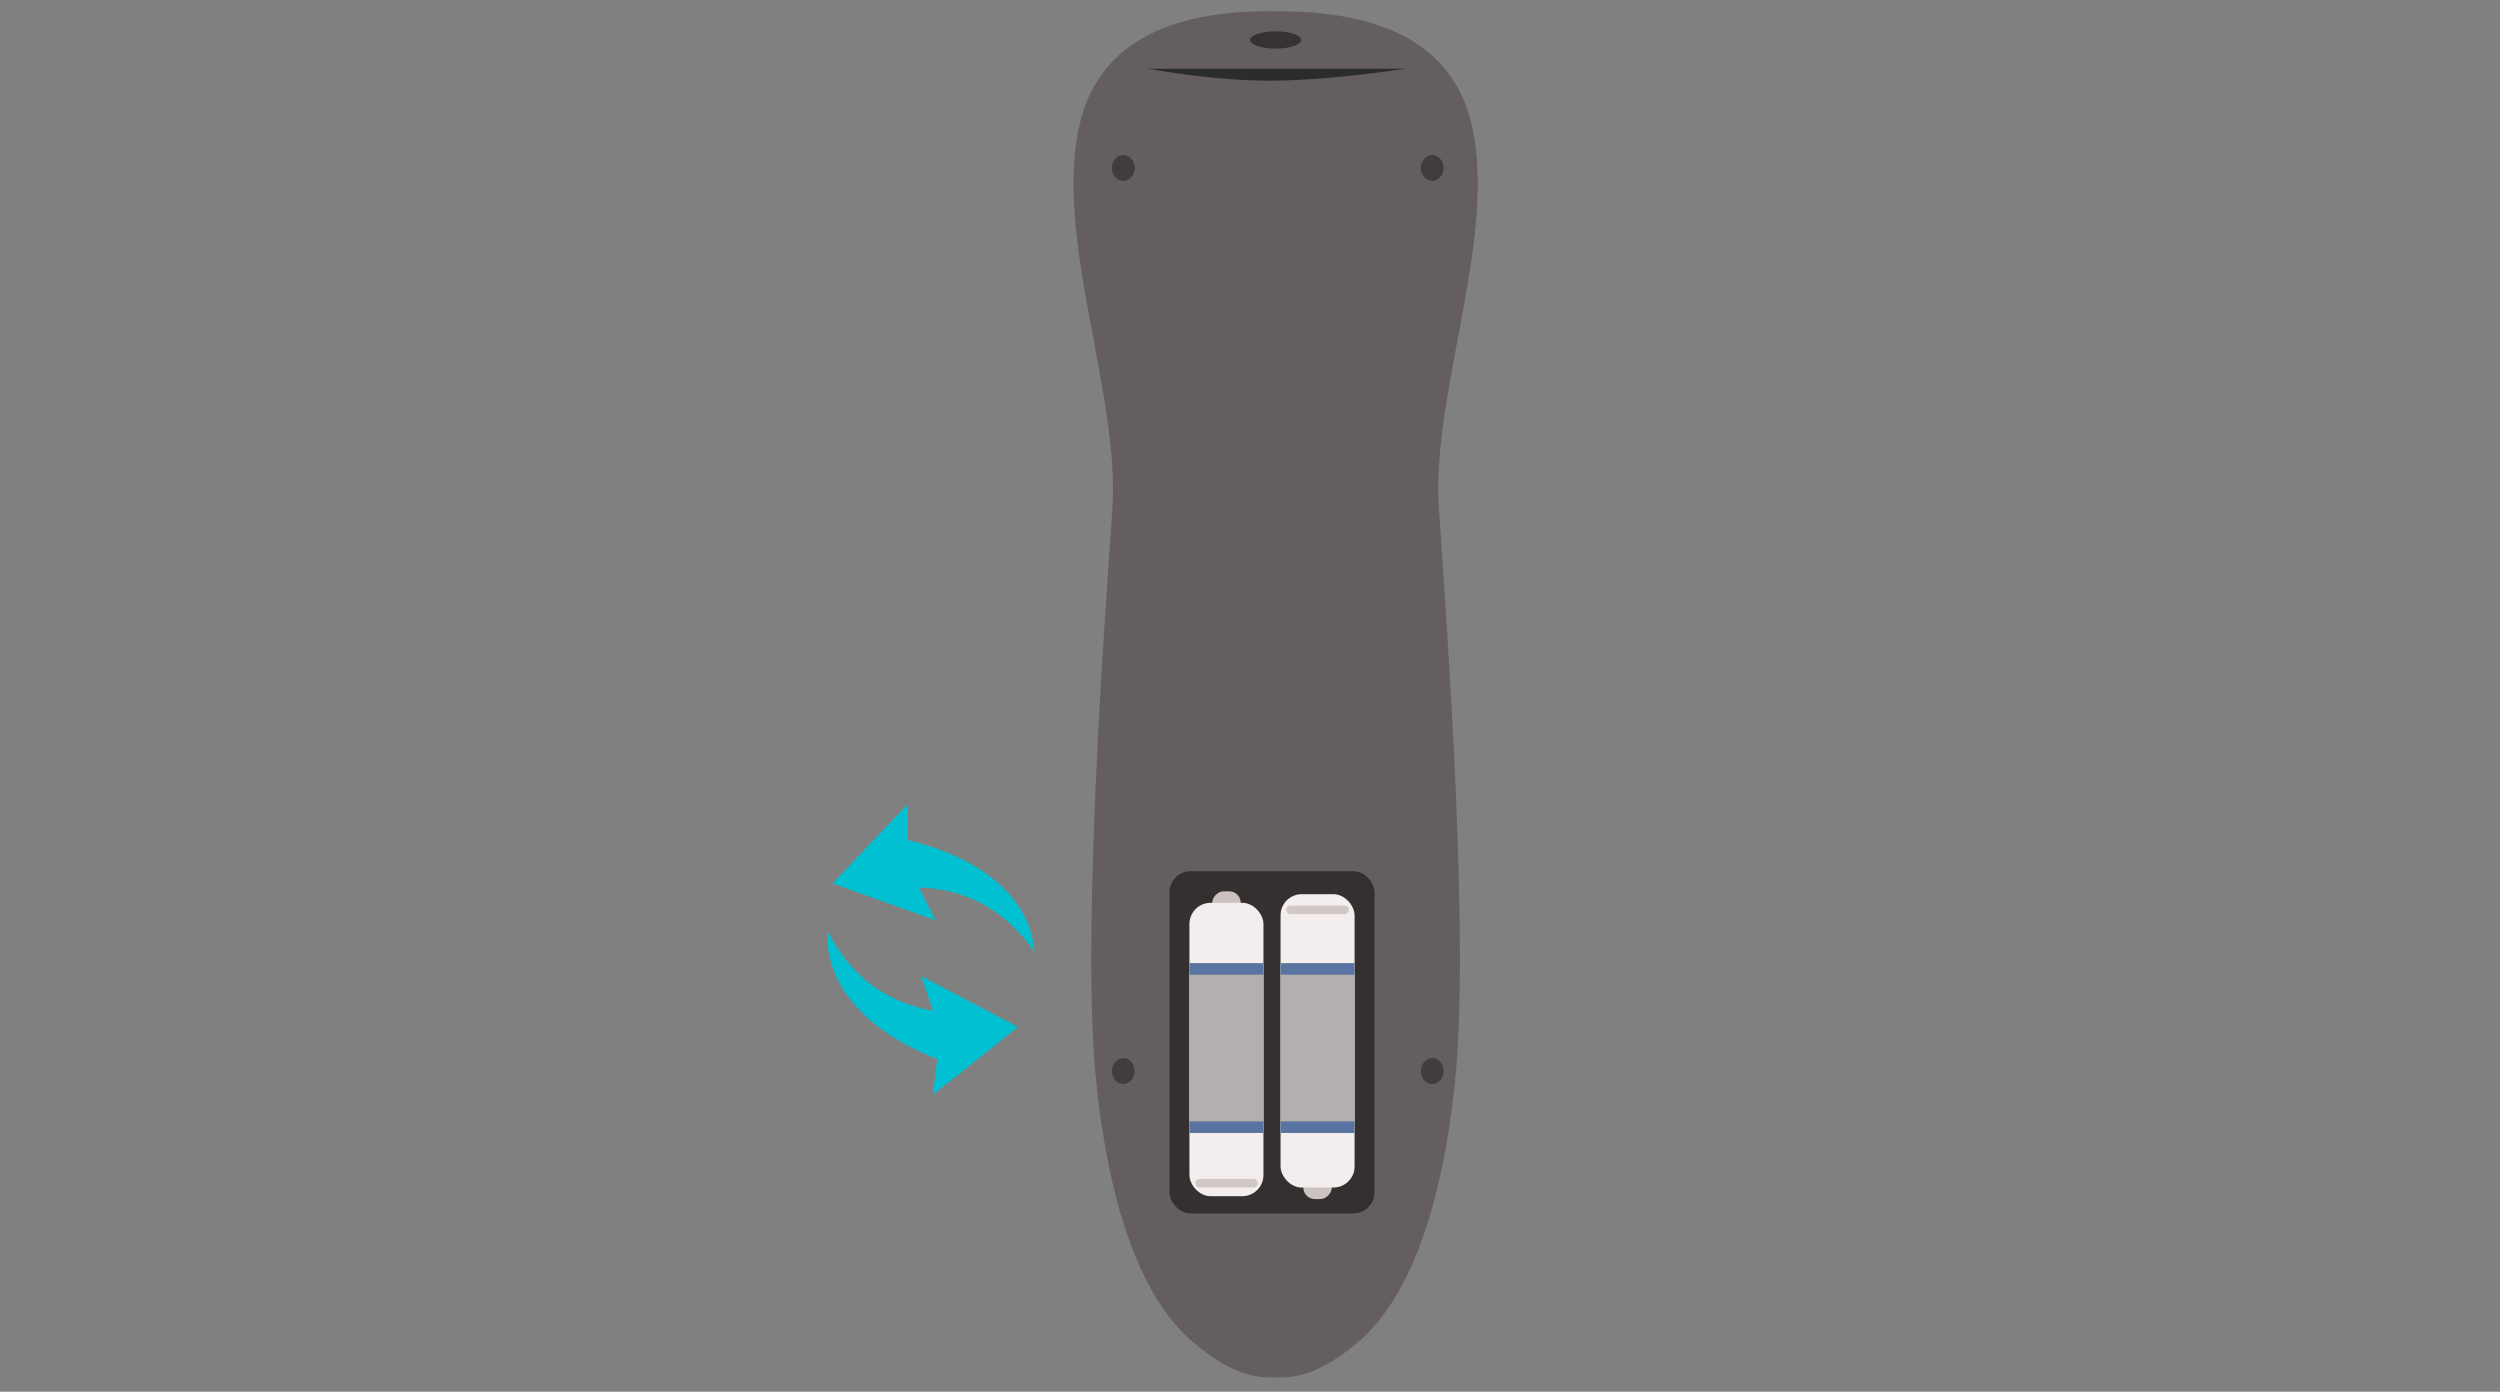 <?xml version="1.0" encoding="UTF-8"?>
<svg width="591px" height="329px" viewBox="0 0 591 329" version="1.1" xmlns="http://www.w3.org/2000/svg" xmlns:xlink="http://www.w3.org/1999/xlink">
    <rect x="0" y="0" width="591" height="329" fill="#808080" stroke="none"/>
    <title>decodificador_desligar_tomada copy</title>
    <g id="Page-1" stroke="none" stroke-width="1" fill="none" fill-rule="evenodd">
        <g id="Group-Copy-2" transform="translate(184.707, 2.5)">
            <g id="Group-4-Copy-2" transform="translate(0.394, 0.15)">
                <path d="M70.291,26.08 C74.748,8.38 90.092,-0.31 116.321,0.008 C116.321,0.011 116.321,0.013 116.321,0.016 L115.533,0.023 C142.465,-0.306 158.16,8.379 162.618,26.077 C166.161,40.146 163.285,57.256 160.085,74.392 L159.54,77.301 C156.869,91.521 154.214,105.641 155.063,117.935 C156.991,145.876 162.463,220.603 158.763,254.098 C155.063,287.592 146.306,305.709 136.074,314.512 C126.76,322.524 120.707,322.961 117.465,322.975 L117.069,322.975 C116.899,322.975 116.739,322.974 116.587,322.974 C116.542,322.974 116.498,322.917 116.454,322.804 C116.411,322.917 116.366,322.974 116.321,322.974 C113.363,322.974 107.066,323.358 96.834,314.554 C86.602,305.751 77.846,287.8 74.146,254.132 C70.446,220.464 75.917,145.896 77.846,117.951 C78.617,106.773 76.493,94.086 74.094,81.187 L73.732,79.25 C73.672,78.927 73.611,78.604 73.551,78.281 L73.005,75.372 L73.005,75.372 L72.643,73.432 C69.517,56.62 66.814,39.886 70.291,26.08 Z" id="Combined-Shape" fill="#645E5E"></path>
                <g id="Group-3" transform="translate(0, 184.265)">
                    <rect id="Rectangle" fill="#343030" x="91.369" y="19.032" width="48.466" height="80.913" rx="5"></rect>
                    <g id="Group" transform="translate(96.081, 23.792)">
                        <rect id="Rectangle-Copy-2" fill="#CDC2C2" transform="translate(8.751, 2.72) scale(1, -1) translate(-8.751, -2.72) " x="5.385" y="0" width="6.731" height="5.44" rx="2.72"></rect>
                        <rect id="Rectangle-Copy" fill="#F3EDED" x="0" y="2.72" width="17.502" height="69.354" rx="5"></rect>
                    </g>
                    <g id="Group-Copy" transform="translate(115.124, 60.046) rotate(-180) translate(-115.124, -60.046) translate(95.124, 23.546)">
                        <rect id="Rectangle-Copy-2" fill="#CDC2C2" transform="translate(8.751, 2.72) scale(1, -1) translate(-8.751, -2.72) " x="5.385" y="0" width="6.731" height="5.44" rx="2.72"></rect>
                        <rect id="Rectangle-Copy" fill="#F3EDED" x="0" y="2.72" width="17.502" height="69.354" rx="5"></rect>
                        <g id="Group-2" transform="translate(0, 15.639)">
                            <rect id="Rectangle-Copy-4" fill="#B5AEAE" x="0" y="0" width="17.502" height="40.117"></rect>
                            <rect id="Rectangle-Copy-5" fill="#5974A0" x="0" y="37.397" width="17.502" height="2.72"></rect>
                            <rect id="Rectangle-Copy-6" fill="#5974A0" x="0" y="0" width="17.502" height="2.72"></rect>
                        </g>
                        <g id="Group-2-Copy" transform="translate(21.541, 15.639)">
                            <rect id="Rectangle-Copy-4" fill="#B5AEAE" x="0" y="0" width="17.502" height="40.117"></rect>
                            <rect id="Rectangle-Copy-5" fill="#5974A0" x="0" y="37.397" width="17.502" height="2.72"></rect>
                            <rect id="Rectangle-Copy-6" fill="#5974A0" x="0" y="0" width="17.502" height="2.72"></rect>
                        </g>
                    </g>
                    <rect id="Rectangle" stroke="#D1C7C7" x="97.928" y="92.286" width="13.809" height="1" rx="0.5"></rect>
                    <rect id="Rectangle-Copy-3" stroke="#D1C7C7" x="119.468" y="27.691" width="13.809" height="1" rx="0.5"></rect>
                    <path d="M53.75,64.588 C45.179,65.297 37.011,65.972 28.007,66.718 C30.133,64.342 31.777,62.504 33.805,60.238 C22.245,57.677 12.42,60.409 3.419,67.877 C7.786,56.064 20.903,49.617 39.193,50.138 C39.887,47.677 40.602,45.138 41.5,41.954 C43.774,46.126 45.783,49.792 47.773,53.468 C49.726,57.076 51.658,60.694 53.75,64.588" id="Fill-62" fill="#00C0D2" transform="translate(28.585, 54.915) scale(-1, 1) rotate(-203) translate(-28.585, -54.915) "></path>
                    <path d="M63.692,28.777 C55.129,29.478 46.969,30.144 37.974,30.881 C40.095,28.505 41.735,26.667 43.76,24.401 C32.207,21.826 22.393,24.549 13.408,32.013 C17.758,20.195 30.857,13.758 49.132,14.299 C49.823,11.837 50.534,9.296 51.427,6.111 C53.704,10.289 55.716,13.96 57.708,17.642 C59.663,21.255 61.597,24.878 63.692,28.777" id="Fill-62-Copy" fill="#00C0D2" transform="translate(38.55, 19.062) scale(-1, 1) rotate(-15) translate(-38.55, -19.062) "></path>
                </g>
                <ellipse id="Oval" fill="#363232" cx="116.454" cy="6.799" rx="6.058" ry="2.04"></ellipse>
                <ellipse id="Oval-Copy" fill="#423D3D" cx="80.441" cy="37.057" rx="2.693" ry="3.06"></ellipse>
                <ellipse id="Oval-Copy-2" fill="#423D3D" cx="153.477" cy="37.057" rx="2.693" ry="3.06"></ellipse>
                <ellipse id="Oval-Copy-4" fill="#423D3D" cx="80.441" cy="250.56" rx="2.693" ry="3.06"></ellipse>
                <ellipse id="Oval-Copy-3" fill="#423D3D" cx="153.477" cy="250.56" rx="2.693" ry="3.06"></ellipse>
                <path d="M86.163,13.599 L147.283,13.599 C134.064,15.482 123.325,16.424 115.066,16.424 C106.807,16.424 97.172,15.482 86.163,13.599 Z" id="Path-5" fill="#2C2C2C"></path>
            </g>
        </g>
    </g>
</svg>